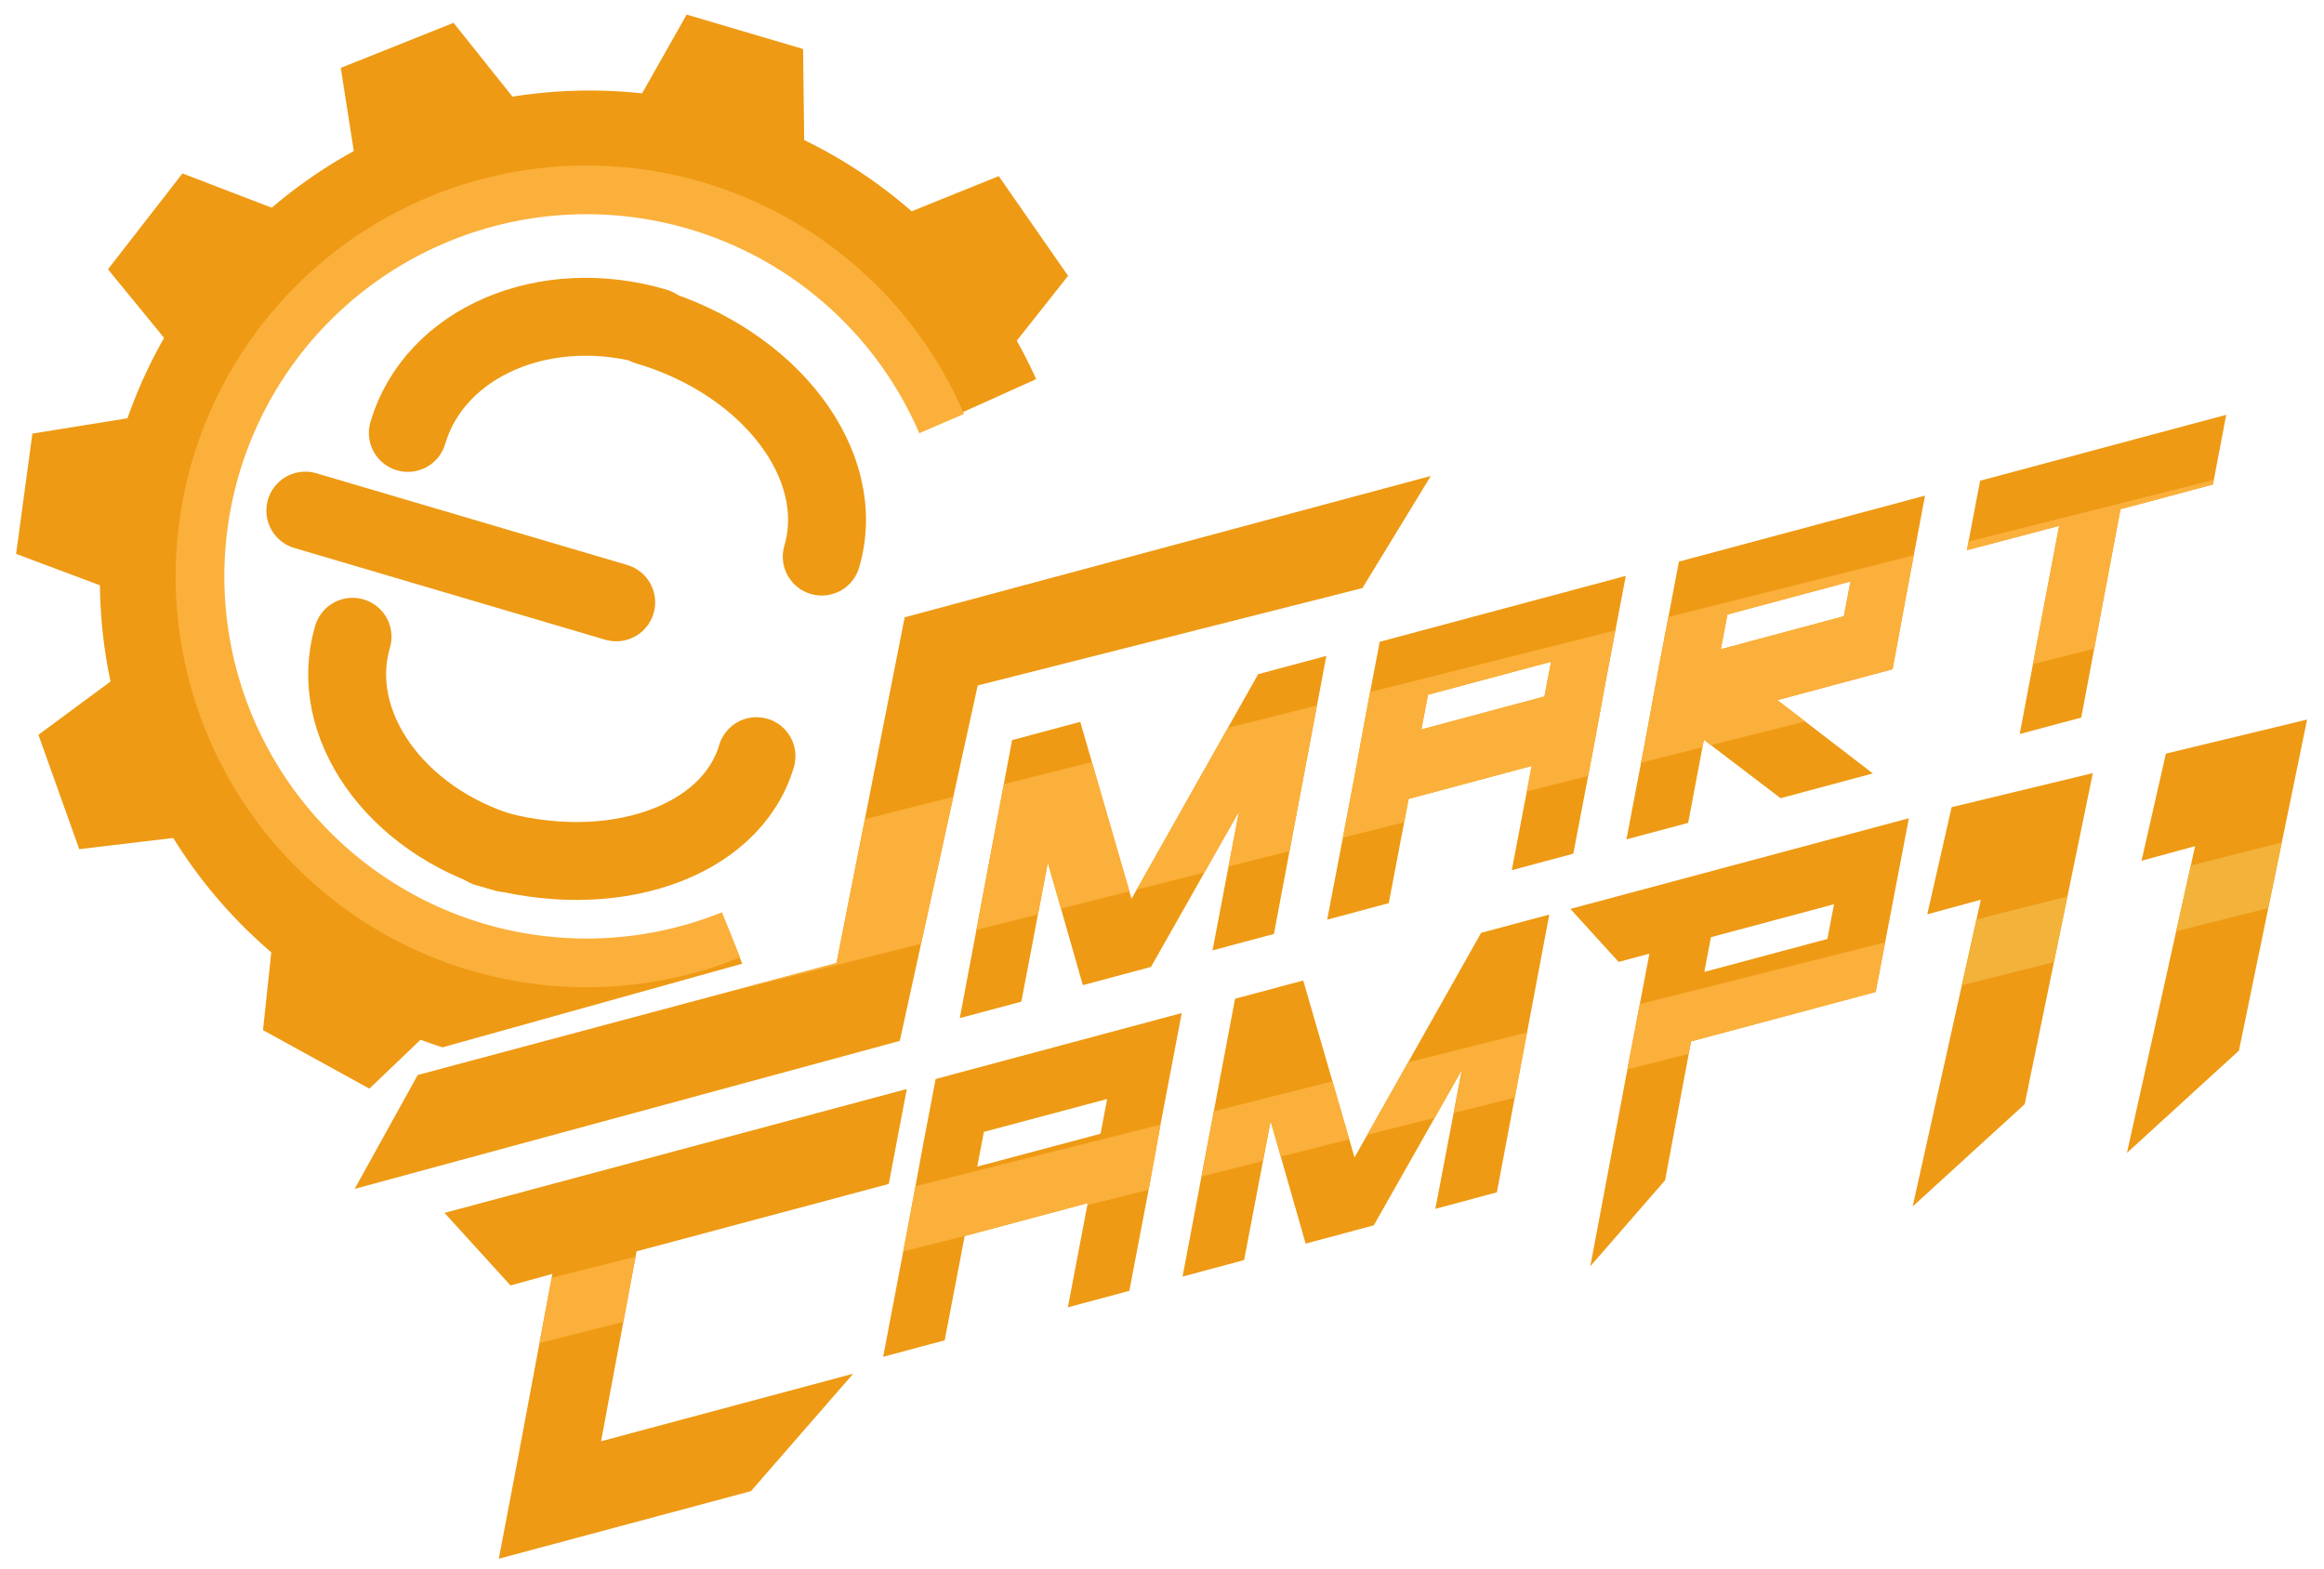 <svg xmlns="http://www.w3.org/2000/svg" xmlns:xlink="http://www.w3.org/1999/xlink" viewBox="0 0 477.25 322.26"><defs><style>.cls-1,.cls-4,.cls-5,.cls-6{fill:none;}.cls-2{fill:#ee9a14;}.cls-3{clip-path:url(#clip-path);}.cls-4,.cls-6{stroke:#ee9a14;}.cls-4,.cls-5,.cls-6{stroke-miterlimit:10;}.cls-4{stroke-width:25px;}.cls-5{stroke:#fbb03b;stroke-width:10px;}.cls-6{stroke-linecap:round;stroke-width:16px;}.cls-7{clip-path:url(#clip-path-2);}.cls-8{fill:#fbb03b;}.cls-9{clip-path:url(#clip-path-3);}.cls-10{fill:#f3b23a;}</style><clipPath id="clip-path"><rect class="cls-1" x="-21.69" y="-34.15" width="233" height="243.49" transform="translate(-20.06 28.73) rotate(-15.6)"/></clipPath><clipPath id="clip-path-2"><rect class="cls-1" x="66" y="142.28" width="433" height="27.64" transform="translate(-29.54 73.63) rotate(-14.12)"/></clipPath><clipPath id="clip-path-3"><rect class="cls-1" x="76.14" y="217.51" width="433" height="12.38" transform="translate(-45.73 78.14) rotate(-14.12)"/></clipPath></defs><g id="gear"><polygon class="cls-2" points="39.62 171.62 16.27 174.4 7.89 150.91 27.16 136.67 39.62 171.62"/><polygon class="cls-2" points="129.61 23.14 141.01 3 164.92 10.06 165.2 33.64 129.61 23.14"/><polygon class="cls-2" points="73.62 37.17 69.98 13.94 93.14 4.69 108.08 23.41 73.62 37.17"/><polygon class="cls-2" points="37.06 73.5 22.17 55.31 37.47 35.62 59.83 44.21 37.06 73.5"/><polygon class="cls-2" points="25.33 122.01 3.31 113.76 6.65 89.05 30.29 85.24 25.33 122.01"/><polygon class="cls-2" points="183.3 44.97 205.1 36.17 219.34 56.65 204.48 75.43 183.3 44.97"/><polygon class="cls-2" points="88.43 211.56 75.86 223.58 54.01 211.57 55.91 193.7 88.43 211.56"/></g><g id="Layer_16" data-name="Layer 16"><g id="Layer_17" data-name="Layer 17"><g class="cls-3"><path class="cls-4" d="M153.64,201A88.07,88.07,0,1,1,201.39,83"/></g></g></g><g id="Layer_14" data-name="Layer 14"><path class="cls-5" d="M150.13,192A79.38,79.38,0,1,1,193.37,87"/></g><g id="power"><g id="Layer_10" data-name="Layer 10"><path class="cls-6" d="M72.4,130.78c-5.28,17.87,8.76,37.74,31.38,44.42"/><path class="cls-6" d="M155.35,155.3c-5.28,17.87-30.07,26.28-55.43,18.79"/><path class="cls-6" d="M83.75,88.91C89.27,70.22,112,60.49,134.61,67.16"/><path class="cls-6" d="M168.75,114.31c5.52-18.69-10.51-39.87-35.84-47.35"/></g><g id="Layer_11" data-name="Layer 11"><line class="cls-6" x1="62.7" y1="104.87" x2="126.54" y2="123.71"/></g></g><g id="Layer_2" data-name="Layer 2"><path class="cls-2" d="M261.61,191.81,249,195.19l5.44-28.54-18.07,31.93-14,3.75-7.19-25.16-5.44,28.55-12.64,3.38L207.84,152l14-3.75,10.53,36.34,26-46.13,14-3.75Z"/><path class="cls-2" d="M329.79,139.68l-2.61,14.24-4.09,21.41-12.63,3.38,4.08-21.4-25.27,6.77-4.08,21.41-12.64,3.38L278,160.33l2.61-14.25,2.72-14.27,50.54-13.54Zm-36.54,3-1.36,7.13,25.27-6.77,1.36-7.13Z"/><path class="cls-2" d="M391.28,123.2l-2.62,14.24L365,143.79l19.6,15.06-18.95,5.08-15.75-12L346.68,169,334,172.39l4.08-21.4,2.62-14.25,4.08-21.4,50.54-13.55Zm-36.54,3-1.36,7.14,25.27-6.78,1.36-7.13Z"/><path class="cls-2" d="M454.45,99.5l-19,5.08-8.05,42.79-12.64,3.38L422.86,108,403.91,113l2.72-14.27,50.54-13.54Z"/><path class="cls-2" d="M238.6,229.46,236,243.71l-4.08,21.4-12.63,3.39,4.08-21.41-25.27,6.77L194,275.27l-12.64,3.39,5.44-28.55,2.62-14.24,2.72-14.27,50.54-13.54Zm-36.55,3-1.36,7.13L226,232.85l1.36-7.14Z"/><path class="cls-2" d="M307.39,244.88l-12.63,3.39,5.44-28.54-18.08,31.93-14,3.75-7.19-25.16-5.44,28.54-12.64,3.39,10.78-57.06,14-3.75,10.53,36.34,26-46.13,14-3.75Z"/><path class="cls-2" d="M385.18,203.73l-37.91,10.15-5.33,28.52-15.36,17.66,8.06-42.79,4.08-21.41-6.32,1.7-9.91-10.89L392,168.05Zm-33.83-11.25L350,199.61l25.27-6.77,1.36-7.13Z"/><path class="cls-2" d="M123.43,296l51.78-13.87-21,24.12-51.78,13.88,3.72-19.5,7.29-39L104.83,264,91.28,249.1l94.94-25.44-3.71,19.5L130.72,257Z"/></g><g id="Layer_8" data-name="Layer 8"><polygon class="cls-2" points="400.78 165.78 429.78 158.78 415.78 226.78 392.78 247.78 406.78 184.78 395.78 187.78 400.78 165.78"/><polygon class="cls-2" points="444.78 154.78 473.78 147.78 459.78 215.78 436.78 236.78 450.78 173.78 439.78 176.78 444.78 154.78"/><polygon class="cls-2" points="85.78 220.78 171.78 197.78 185.78 126.78 293.83 97.75 279.78 120.78 200.78 140.78 184.78 213.78 72.83 244.17 85.78 220.78"/></g><g id="Layer_19" data-name="Layer 19"><g class="cls-7"><polygon class="cls-8" points="85.78 220.78 171.78 197.78 185.78 126.78 293.83 97.75 279.78 120.78 200.78 140.78 184.78 213.78 72.83 244.17 85.78 220.78"/><path class="cls-8" d="M261.61,191.81,249,195.19l5.44-28.54-18.07,31.93-14,3.75-7.19-25.16-5.44,28.55-12.64,3.38L207.84,152l14-3.75,10.53,36.34,26-46.13,14-3.75Z"/><path class="cls-8" d="M329.79,139.68l-2.61,14.24-4.09,21.41-12.63,3.38,4.08-21.4-25.27,6.77-4.08,21.41-12.64,3.38L278,160.33l2.61-14.25,2.72-14.27,50.54-13.54Zm-36.54,3-1.36,7.13,25.27-6.77,1.36-7.13Z"/><path class="cls-8" d="M391.28,123.2l-2.62,14.24L365,143.79l19.6,15.06-18.95,5.08-15.75-12L346.68,169,334,172.39l4.08-21.4,2.62-14.25,4.08-21.4,50.54-13.55Zm-36.54,3-1.36,7.14,25.27-6.78,1.36-7.13Z"/><path class="cls-8" d="M454.45,99.5l-19,5.08-8.05,42.79-12.64,3.38L422.86,108,403.91,113l2.72-14.27,50.54-13.54Z"/></g></g><g id="Layer_20" data-name="Layer 20"><g class="cls-9"><path class="cls-8" d="M238.6,229.46,236,243.71l-4.08,21.4-12.63,3.39,4.08-21.41-25.27,6.77L194,275.27l-12.64,3.39,5.44-28.55,2.62-14.24,2.72-14.27,50.54-13.54Zm-36.55,3-1.36,7.13L226,232.85l1.36-7.14Z"/><path class="cls-8" d="M307.39,244.88l-12.63,3.39,5.44-28.54-18.08,31.93-14,3.75-7.19-25.16-5.44,28.54-12.64,3.39,10.78-57.06,14-3.75,10.53,36.34,26-46.13,14-3.75Z"/><path class="cls-8" d="M385.18,203.73l-37.91,10.15-5.33,28.52-15.36,17.66,8.06-42.79,4.08-21.41-6.32,1.7-9.91-10.89L392,168.05Zm-33.83-11.25L350,199.61l25.27-6.77,1.36-7.13Z"/><polygon class="cls-10" points="400.78 165.78 429.78 158.78 415.78 226.78 392.78 247.78 406.78 184.78 395.78 187.78 400.78 165.78"/><polygon class="cls-10" points="444.78 154.78 473.78 147.78 459.78 215.78 436.78 236.78 450.78 173.78 439.78 176.78 444.78 154.78"/><path class="cls-8" d="M123.43,296l51.78-13.87-21,24.12-51.78,13.88,3.72-19.5,7.29-39L104.83,264,91.28,249.1l94.94-25.44-3.71,19.5L130.72,257Z"/></g></g></svg>